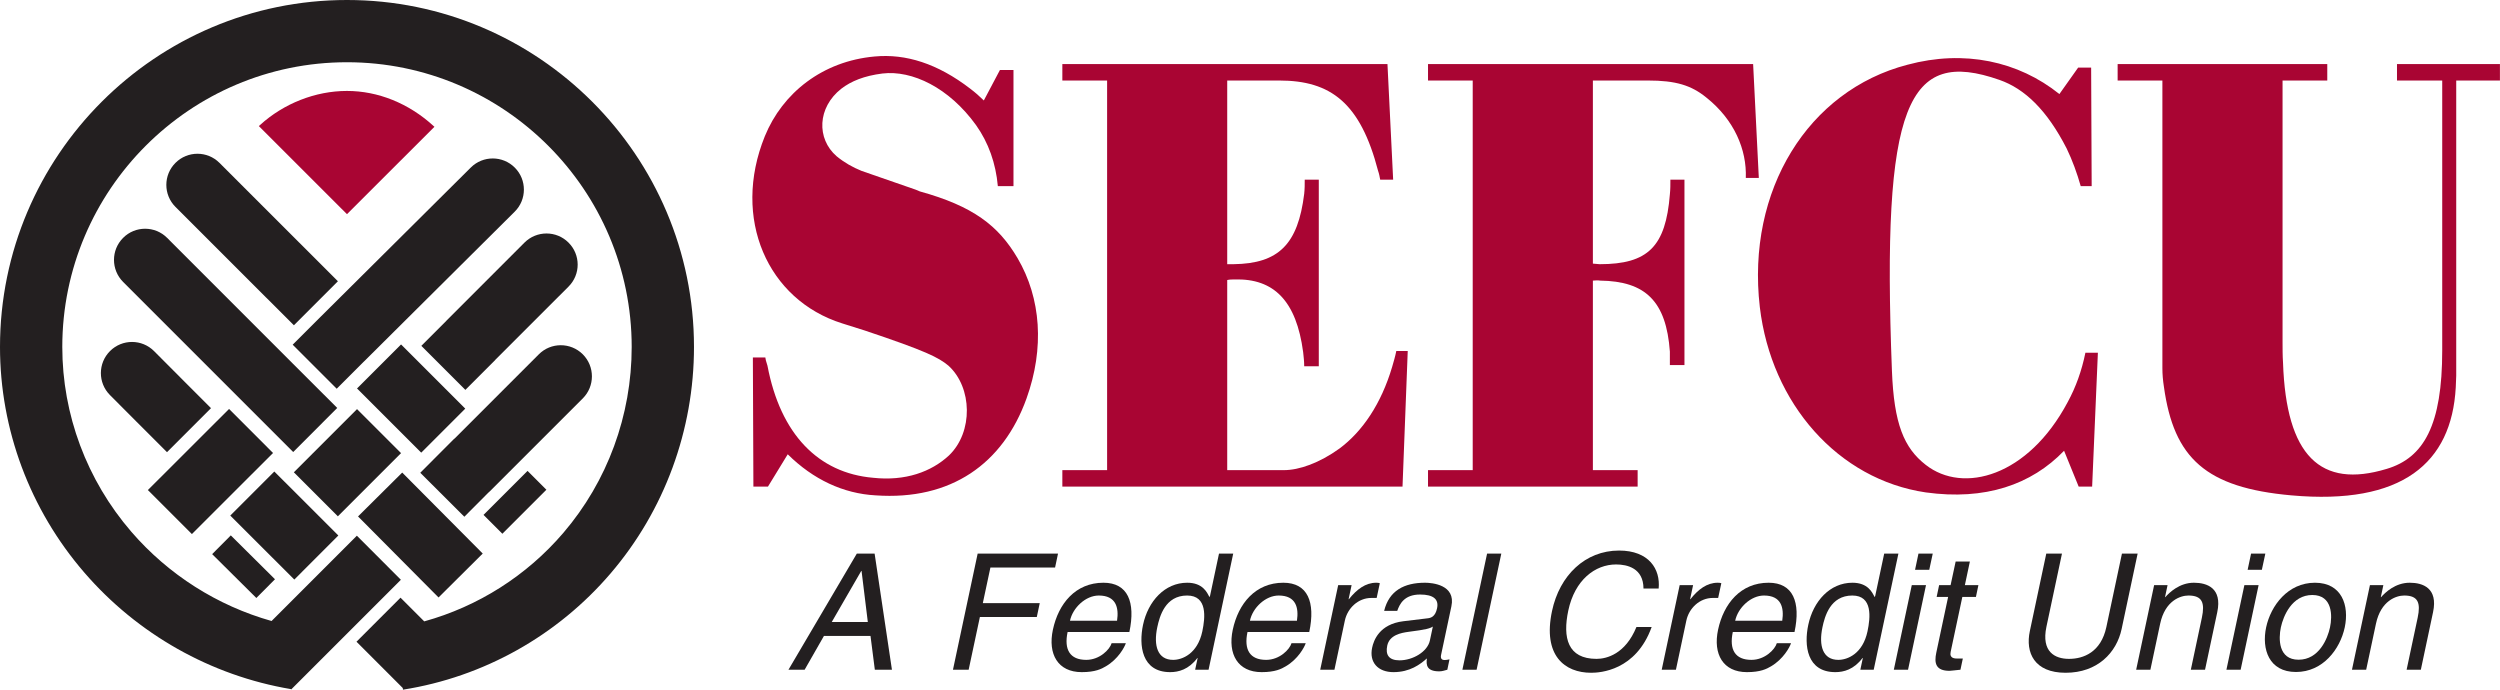 <svg xmlns="http://www.w3.org/2000/svg" xmlns:xlink="http://www.w3.org/1999/xlink" width="185.45pt" height="51.16pt" viewBox="0 0 185.45 51.16" version="1.1">
<defs>
<clipPath id="clip1">
  <path d="M 157 4 L 185.449 4 L 185.449 37 L 157 37 Z M 157 4 "/>
</clipPath>
<clipPath id="clip2">
  <path d="M 0 0 L 52 0 L 52 51.16 L 0 51.16 Z M 0 0 "/>
</clipPath>
</defs>
<g id="surface1">
<path style=" stroke:none;fill-rule:nonzero;fill:rgb(66.299%,1.999%,20%);fill-opacity:1;" d="M 55.848 26.516 L 56.773 26.516 L 56.812 26.734 L 56.93 27.125 C 57.895 32.219 60.711 35.09 64.762 35.441 C 67.152 35.703 69.082 35.004 70.395 33.785 C 72.207 32.047 72.133 28.738 70.355 27.125 C 69.621 26.516 68.695 26.039 64.145 24.516 C 63.605 24.34 63.023 24.168 62.484 23.992 C 56.93 22.254 54.266 16.203 56.734 10.109 C 58.047 6.887 61.02 4.539 64.875 4.191 C 67.191 3.973 69.543 4.711 71.977 6.582 C 72.324 6.844 72.672 7.148 72.98 7.453 L 74.176 5.191 L 75.18 5.191 L 75.18 13.809 L 74.02 13.809 C 73.867 12.109 73.328 10.586 72.402 9.281 C 70.395 6.496 67.656 5.191 65.457 5.453 C 64.105 5.625 63.141 6.016 62.406 6.582 C 60.633 7.977 60.555 10.281 62.059 11.59 C 62.641 12.066 63.258 12.414 63.91 12.676 L 67.926 14.07 L 68.234 14.199 C 72.168 15.289 74.059 16.723 75.488 19.16 C 77.223 22.121 77.492 25.82 76.145 29.566 C 74.406 34.395 70.551 37.137 64.953 36.746 C 62.562 36.617 60.324 35.57 58.434 33.699 L 56.969 36.094 L 55.887 36.094 L 55.848 26.516 "/>
<path style=" stroke:none;fill-rule:nonzero;fill:rgb(66.299%,1.999%,20%);fill-opacity:1;" d="M 78.805 36.094 L 78.805 34.875 L 82.125 34.875 L 82.125 5.973 L 78.805 5.973 L 78.805 4.754 L 102.922 4.754 L 103.344 13.328 L 102.383 13.328 C 102.344 13.113 102.305 12.895 102.227 12.676 C 100.914 7.629 98.715 5.973 94.895 5.973 L 91.035 5.973 L 91.035 19.598 L 91.5 19.598 C 94.855 19.555 96.285 18.117 96.746 14.375 C 96.785 14.027 96.785 13.676 96.785 13.328 L 97.828 13.328 L 97.828 27.168 L 96.746 27.168 C 96.746 26.824 96.707 26.473 96.668 26.125 C 96.168 22.34 94.512 20.641 91.578 20.73 C 91.383 20.73 91.23 20.73 91.035 20.773 L 91.035 34.875 L 95.242 34.875 C 96.363 34.875 97.867 34.352 99.371 33.266 C 101.07 32 102.457 29.957 103.27 27.215 C 103.383 26.824 103.5 26.43 103.578 26.039 L 104.426 26.039 L 104.039 36.094 L 78.805 36.094 "/>
<path style=" stroke:none;fill-rule:nonzero;fill:rgb(66.299%,1.999%,20%);fill-opacity:1;" d="M 105.93 36.094 L 105.93 34.875 L 109.246 34.875 L 109.246 5.973 L 105.93 5.973 L 105.93 4.754 L 130.047 4.754 L 130.469 13.199 L 129.504 13.199 C 129.582 11.109 128.656 8.891 126.574 7.234 C 125.453 6.32 124.297 5.973 122.25 5.973 L 118.16 5.973 L 118.16 19.555 C 118.316 19.555 118.508 19.598 118.664 19.598 C 122.25 19.598 123.562 18.293 123.871 14.418 C 123.91 14.07 123.91 13.676 123.91 13.328 L 124.953 13.328 L 124.953 27.082 L 123.871 27.082 L 123.871 26.082 C 123.602 22.34 122.059 20.859 118.699 20.816 C 118.508 20.773 118.316 20.816 118.16 20.816 L 118.16 34.875 L 121.48 34.875 L 121.48 36.094 L 105.93 36.094 "/>
<path style=" stroke:none;fill-rule:nonzero;fill:rgb(66.299%,1.999%,20%);fill-opacity:1;" d="M 152.766 6.977 L 154.156 5.016 L 155.121 5.016 L 155.16 13.809 L 154.348 13.809 C 154.078 12.852 153.73 11.895 153.309 11.023 C 151.84 8.148 150.184 6.582 148.328 5.93 C 141.5 3.535 139.57 7.629 140.344 27.52 C 140.496 31.434 141.23 33.223 142.852 34.484 C 145.629 36.66 150.449 35.352 153.383 29.824 C 154 28.695 154.426 27.477 154.695 26.168 L 155.621 26.168 L 155.195 36.094 L 154.195 36.094 L 153.113 33.438 C 150.684 35.961 147.25 37.137 142.852 36.527 C 136.367 35.57 131.391 29.957 130.543 22.773 C 129.539 14.113 134.129 6.715 141.5 4.801 C 145.707 3.668 149.719 4.535 152.766 6.977 "/>
<g clip-path="url(#clip1)" clip-rule="nonzero">
<path style=" stroke:none;fill-rule:nonzero;fill:rgb(66.299%,1.999%,20%);fill-opacity:1;" d="M 157.086 5.973 L 157.086 4.754 L 172.637 4.754 L 172.637 5.973 L 169.32 5.973 L 169.32 25.344 C 169.32 25.863 169.32 26.387 169.355 26.91 C 169.59 33.828 172.137 36.266 177.035 34.785 C 179.812 33.961 181.164 31.523 181.164 25.996 L 181.164 5.973 L 177.809 5.973 L 177.809 4.754 L 185.445 4.754 L 185.445 5.973 L 182.203 5.973 L 182.203 27.867 L 182.168 28.738 C 181.859 34.352 178.191 37.484 169.973 36.746 C 163.645 36.18 161.254 34.004 160.52 28.695 C 160.445 28.215 160.406 27.781 160.406 27.301 L 160.406 5.973 L 157.086 5.973 "/>
</g>
<path style=" stroke:none;fill-rule:nonzero;fill:rgb(66.299%,1.999%,20%);fill-opacity:1;" d="M 32.145 9.332 C 30.316 7.664 28.043 6.746 25.738 6.746 C 23.402 6.746 21.047 7.672 19.281 9.281 L 19.203 9.355 L 25.738 15.887 L 32.227 9.406 L 32.145 9.332 "/>
<path style=" stroke:none;fill-rule:nonzero;fill:rgb(13.699%,12.199%,12.5%);fill-opacity:1;" d="M 38.191 12.438 C 37.293 11.531 35.828 11.527 34.926 12.426 L 23.727 23.555 C 23.727 23.555 23.723 23.559 23.723 23.559 L 21.711 25.57 L 24.977 28.836 L 26.98 26.832 C 26.98 26.832 26.98 26.832 26.984 26.832 L 38.18 15.703 C 39.086 14.805 39.09 13.34 38.191 12.438 "/>
<path style=" stroke:none;fill-rule:nonzero;fill:rgb(13.699%,12.199%,12.5%);fill-opacity:1;" d="M 10.969 36.352 L 14.234 39.617 L 20.254 33.602 L 16.992 30.336 L 10.969 36.352 "/>
<path style=" stroke:none;fill-rule:nonzero;fill:rgb(13.699%,12.199%,12.5%);fill-opacity:1;" d="M 42.172 17.996 C 41.273 17.094 39.809 17.094 38.906 17.996 L 33.133 23.77 C 33.117 23.785 33.105 23.801 33.09 23.82 L 31.254 25.656 L 34.52 28.922 L 36.734 26.707 L 36.73 26.703 L 42.172 21.262 C 43.078 20.359 43.078 18.898 42.172 17.996 "/>
<path style=" stroke:none;fill-rule:nonzero;fill:rgb(13.699%,12.199%,12.5%);fill-opacity:1;" d="M 21.797 35.035 L 25.062 38.301 L 29.75 33.613 L 26.484 30.348 L 21.797 35.035 "/>
<path style=" stroke:none;fill-rule:nonzero;fill:rgb(13.699%,12.199%,12.5%);fill-opacity:1;" d="M 15.738 41.105 L 19.016 44.359 L 20.398 42.969 L 17.121 39.715 L 15.738 41.105 "/>
<path style=" stroke:none;fill-rule:nonzero;fill:rgb(13.699%,12.199%,12.5%);fill-opacity:1;" d="M 43.234 26.285 C 42.328 25.383 40.867 25.383 39.969 26.285 L 33.703 32.551 L 33.695 32.543 L 31.176 35.07 L 34.445 38.332 L 36.223 36.547 C 36.262 36.516 36.297 36.484 36.332 36.449 L 43.234 29.551 C 44.133 28.648 44.133 27.188 43.234 26.285 "/>
<path style=" stroke:none;fill-rule:nonzero;fill:rgb(13.699%,12.199%,12.5%);fill-opacity:1;" d="M 25.066 20.863 L 22.195 17.992 L 22.195 17.996 L 16.281 12.082 C 15.379 11.18 13.918 11.18 13.016 12.082 C 12.113 12.984 12.113 14.445 13.016 15.348 L 19.734 22.066 C 19.746 22.082 19.766 22.094 19.781 22.109 L 21.801 24.129 L 25.066 20.863 "/>
<path style=" stroke:none;fill-rule:nonzero;fill:rgb(13.699%,12.199%,12.5%);fill-opacity:1;" d="M 26.484 28.816 L 31.246 33.578 L 34.512 30.312 L 29.75 25.551 L 26.484 28.816 "/>
<path style=" stroke:none;fill-rule:nonzero;fill:rgb(13.699%,12.199%,12.5%);fill-opacity:1;" d="M 35.867 38.195 L 37.266 39.594 L 40.531 36.328 L 39.133 34.93 L 35.867 38.195 "/>
<path style=" stroke:none;fill-rule:nonzero;fill:rgb(13.699%,12.199%,12.5%);fill-opacity:1;" d="M 21.723 26.973 L 12.398 17.645 C 11.496 16.742 10.031 16.742 9.133 17.645 C 8.23 18.547 8.23 20.008 9.133 20.914 L 21.75 33.531 L 25.016 30.262 L 21.723 26.973 "/>
<path style=" stroke:none;fill-rule:nonzero;fill:rgb(13.699%,12.199%,12.5%);fill-opacity:1;" d="M 26.559 38.309 L 32.531 44.32 L 35.809 41.062 L 29.836 35.055 L 26.559 38.309 "/>
<path style=" stroke:none;fill-rule:nonzero;fill:rgb(13.699%,12.199%,12.5%);fill-opacity:1;" d="M 13.723 28.348 L 13.719 28.344 L 11.43 26.047 C 10.527 25.141 9.066 25.141 8.164 26.039 C 7.258 26.941 7.258 28.402 8.156 29.305 L 10.094 31.25 L 12.387 33.543 L 15.652 30.277 L 13.723 28.348 "/>
<path style=" stroke:none;fill-rule:nonzero;fill:rgb(13.699%,12.199%,12.5%);fill-opacity:1;" d="M 17.082 38.246 L 21.832 42.992 L 25.098 39.723 L 20.348 34.977 L 17.082 38.246 "/>
<g clip-path="url(#clip2)" clip-rule="nonzero">
<path style=" stroke:none;fill-rule:nonzero;fill:rgb(13.699%,12.199%,12.5%);fill-opacity:1;" d="M 25.738 0 C 11.547 0 0 11.547 0 25.738 C 0 31.855 2.219 37.797 6.242 42.457 C 10.199 47.047 15.645 50.117 21.574 51.117 L 21.598 51.145 L 29.738 43.008 L 26.473 39.738 L 20.145 46.066 C 16.137 44.938 12.496 42.637 9.738 39.441 C 6.438 35.617 4.621 30.75 4.621 25.738 C 4.621 14.094 14.094 4.617 25.738 4.617 C 37.387 4.617 46.859 14.094 46.859 25.738 C 46.859 30.809 45.062 35.703 41.793 39.523 C 39.066 42.711 35.461 44.988 31.469 46.094 L 29.711 44.336 L 26.445 47.602 L 29.875 51.035 L 29.895 51.16 C 35.879 50.215 41.352 47.148 45.301 42.527 C 49.285 37.871 51.48 31.91 51.48 25.738 C 51.48 11.547 39.934 0 25.738 0 "/>
</g>
<path style=" stroke:none;fill-rule:nonzero;fill:rgb(13.699%,12.199%,12.5%);fill-opacity:1;" d="M 61.121 47.172 L 59.688 49.68 L 58.488 49.68 L 63.559 41.066 L 64.879 41.066 L 66.164 49.68 L 64.895 49.68 L 64.574 47.172 Z M 64.375 46.141 L 63.91 42.352 L 63.887 42.352 L 61.699 46.141 L 64.375 46.141 "/>
<path style=" stroke:none;fill-rule:nonzero;fill:rgb(13.699%,12.199%,12.5%);fill-opacity:1;" d="M 71.855 49.68 L 70.691 49.68 L 72.523 41.066 L 78.484 41.066 L 78.266 42.098 L 73.469 42.098 L 72.906 44.738 L 77.129 44.738 L 76.91 45.77 L 72.688 45.77 L 71.855 49.68 "/>
<path style=" stroke:none;fill-rule:nonzero;fill:rgb(13.699%,12.199%,12.5%);fill-opacity:1;" d="M 83.516 47.711 C 83.418 48.012 82.941 48.898 82.035 49.426 C 81.707 49.621 81.25 49.859 80.242 49.859 C 78.477 49.859 77.719 48.527 78.102 46.719 C 78.516 44.773 79.781 43.227 81.855 43.227 C 83.664 43.227 84.246 44.664 83.777 46.883 L 79.195 46.883 C 78.918 48.191 79.367 48.949 80.578 48.949 C 81.574 48.949 82.324 48.18 82.461 47.711 Z M 82.863 46.047 C 83.008 45.074 82.793 44.176 81.508 44.176 C 80.539 44.176 79.578 45.074 79.371 46.047 L 82.863 46.047 "/>
<path style=" stroke:none;fill-rule:nonzero;fill:rgb(13.699%,12.199%,12.5%);fill-opacity:1;" d="M 89.652 49.68 L 88.656 49.68 L 88.84 48.816 L 88.816 48.816 C 88.176 49.668 87.418 49.859 86.805 49.859 C 84.672 49.859 84.473 47.855 84.789 46.355 C 85.164 44.594 86.402 43.227 88.07 43.227 C 89.211 43.227 89.539 43.934 89.715 44.293 L 89.758 44.211 L 90.426 41.066 L 91.48 41.066 Z M 87.023 48.949 C 87.695 48.949 88.832 48.504 89.188 46.836 C 89.402 45.816 89.586 44.176 88.062 44.176 C 86.43 44.176 86.02 45.723 85.848 46.523 C 85.555 47.902 85.871 48.949 87.023 48.949 "/>
<path style=" stroke:none;fill-rule:nonzero;fill:rgb(13.699%,12.199%,12.5%);fill-opacity:1;" d="M 96.859 47.711 C 96.762 48.012 96.285 48.898 95.379 49.426 C 95.051 49.621 94.594 49.859 93.586 49.859 C 91.824 49.859 91.062 48.527 91.445 46.719 C 91.859 44.773 93.125 43.227 95.199 43.227 C 97.008 43.227 97.59 44.664 97.121 46.883 L 92.539 46.883 C 92.262 48.191 92.711 48.949 93.922 48.949 C 94.918 48.949 95.668 48.18 95.805 47.711 Z M 96.207 46.047 C 96.352 45.074 96.137 44.176 94.852 44.176 C 93.883 44.176 92.922 45.074 92.719 46.047 L 96.207 46.047 "/>
<path style=" stroke:none;fill-rule:nonzero;fill:rgb(13.699%,12.199%,12.5%);fill-opacity:1;" d="M 98.988 49.68 L 97.934 49.68 L 99.266 43.406 L 100.262 43.406 L 100.039 44.449 L 100.062 44.449 C 100.641 43.719 101.297 43.227 102.086 43.227 C 102.219 43.227 102.277 43.238 102.355 43.262 L 102.121 44.355 L 101.727 44.355 C 100.742 44.355 99.957 45.121 99.762 46.031 L 98.988 49.68 "/>
<path style=" stroke:none;fill-rule:nonzero;fill:rgb(13.699%,12.199%,12.5%);fill-opacity:1;" d="M 102.676 45.312 C 103.043 43.812 104.164 43.227 105.711 43.227 C 106.215 43.227 108.008 43.371 107.664 44.977 L 106.898 48.586 C 106.844 48.852 106.949 48.961 107.168 48.961 C 107.262 48.961 107.398 48.938 107.523 48.91 L 107.363 49.68 C 107.172 49.727 107 49.801 106.762 49.801 C 105.824 49.801 105.781 49.32 105.848 48.84 C 105.348 49.285 104.59 49.859 103.367 49.859 C 102.215 49.859 101.555 49.129 101.785 48.047 C 101.895 47.52 102.312 46.297 104.109 46.082 L 105.895 45.867 C 106.148 45.84 106.473 45.746 106.602 45.121 C 106.742 44.461 106.34 44.102 105.344 44.102 C 104.145 44.102 103.82 44.832 103.648 45.312 Z M 106.289 46.477 C 106.094 46.609 105.812 46.703 104.469 46.871 C 103.938 46.945 103.074 47.102 102.906 47.891 C 102.762 48.574 103.023 48.984 103.816 48.984 C 104.801 48.984 105.895 48.348 106.07 47.508 L 106.289 46.477 "/>
<path style=" stroke:none;fill-rule:nonzero;fill:rgb(13.699%,12.199%,12.5%);fill-opacity:1;" d="M 109.535 49.68 L 108.48 49.68 L 110.312 41.066 L 111.367 41.066 L 109.535 49.68 "/>
<path style=" stroke:none;fill-rule:nonzero;fill:rgb(13.699%,12.199%,12.5%);fill-opacity:1;" d="M 121.914 43.66 C 121.91 42.148 120.711 41.871 119.883 41.871 C 118.32 41.871 116.816 43.023 116.336 45.289 C 115.906 47.316 116.293 48.875 118.43 48.875 C 119.184 48.875 120.57 48.516 121.391 46.512 L 122.52 46.512 C 121.348 49.762 118.68 49.906 118.031 49.906 C 116.074 49.906 114.426 48.637 115.129 45.324 C 115.691 42.676 117.594 40.84 120.102 40.84 C 122.32 40.84 123.18 42.219 123.039 43.66 L 121.914 43.66 "/>
<path style=" stroke:none;fill-rule:nonzero;fill:rgb(13.699%,12.199%,12.5%);fill-opacity:1;" d="M 124.32 49.68 L 123.266 49.68 L 124.598 43.406 L 125.594 43.406 L 125.371 44.449 L 125.395 44.449 C 125.973 43.719 126.625 43.227 127.418 43.227 C 127.551 43.227 127.605 43.238 127.688 43.262 L 127.453 44.355 L 127.059 44.355 C 126.074 44.355 125.289 45.121 125.094 46.031 L 124.32 49.68 "/>
<path style=" stroke:none;fill-rule:nonzero;fill:rgb(13.699%,12.199%,12.5%);fill-opacity:1;" d="M 132.859 47.711 C 132.762 48.012 132.281 48.898 131.379 49.426 C 131.051 49.621 130.594 49.859 129.586 49.859 C 127.82 49.859 127.062 48.527 127.445 46.719 C 127.859 44.773 129.121 43.227 131.199 43.227 C 133.008 43.227 133.59 44.664 133.117 46.883 L 128.539 46.883 C 128.262 48.191 128.711 48.949 129.922 48.949 C 130.918 48.949 131.668 48.18 131.805 47.711 Z M 132.207 46.047 C 132.352 45.074 132.137 44.176 130.852 44.176 C 129.883 44.176 128.922 45.074 128.715 46.047 L 132.207 46.047 "/>
<path style=" stroke:none;fill-rule:nonzero;fill:rgb(13.699%,12.199%,12.5%);fill-opacity:1;" d="M 138.992 49.68 L 138 49.68 L 138.184 48.816 L 138.156 48.816 C 137.52 49.668 136.762 49.859 136.148 49.859 C 134.016 49.859 133.816 47.855 134.137 46.355 C 134.508 44.594 135.746 43.227 137.414 43.227 C 138.555 43.227 138.883 43.934 139.059 44.293 L 139.102 44.211 L 139.77 41.066 L 140.824 41.066 Z M 136.367 48.949 C 137.039 48.949 138.176 48.504 138.531 46.836 C 138.746 45.816 138.93 44.176 137.406 44.176 C 135.773 44.176 135.359 45.723 135.191 46.523 C 134.898 47.902 135.215 48.949 136.367 48.949 "/>
<path style=" stroke:none;fill-rule:nonzero;fill:rgb(13.699%,12.199%,12.5%);fill-opacity:1;" d="M 141.539 49.68 L 140.484 49.68 L 141.816 43.406 L 142.871 43.406 Z M 142.059 42.266 L 142.312 41.066 L 143.371 41.066 L 143.113 42.266 L 142.059 42.266 "/>
<path style=" stroke:none;fill-rule:nonzero;fill:rgb(13.699%,12.199%,12.5%);fill-opacity:1;" d="M 145.566 44.281 L 144.699 48.359 C 144.594 48.852 145.016 48.852 145.23 48.852 L 145.602 48.852 L 145.426 49.68 C 145.035 49.715 144.727 49.762 144.617 49.762 C 143.574 49.762 143.473 49.176 143.633 48.418 L 144.512 44.281 L 143.66 44.281 L 143.844 43.406 L 144.695 43.406 L 145.07 41.656 L 146.125 41.656 L 145.754 43.406 L 146.758 43.406 L 146.574 44.281 L 145.566 44.281 "/>
<path style=" stroke:none;fill-rule:nonzero;fill:rgb(13.699%,12.199%,12.5%);fill-opacity:1;" d="M 158.57 41.066 L 157.383 46.656 C 157.008 48.418 155.59 49.906 153.227 49.906 C 150.91 49.906 150.23 48.418 150.574 46.812 L 151.793 41.066 L 152.957 41.066 L 151.805 46.488 C 151.41 48.359 152.438 48.875 153.48 48.875 C 154.551 48.875 155.852 48.383 156.25 46.512 L 157.406 41.066 L 158.57 41.066 "/>
<path style=" stroke:none;fill-rule:nonzero;fill:rgb(13.699%,12.199%,12.5%);fill-opacity:1;" d="M 163.57 49.68 L 162.516 49.68 L 163.336 45.816 C 163.566 44.727 163.371 44.176 162.34 44.176 C 161.742 44.176 160.605 44.559 160.242 46.262 L 159.516 49.68 L 158.461 49.68 L 159.793 43.406 L 160.789 43.406 L 160.602 44.293 L 160.625 44.293 C 160.922 43.957 161.668 43.227 162.746 43.227 C 163.719 43.227 164.855 43.621 164.477 45.41 L 163.57 49.68 "/>
<path style=" stroke:none;fill-rule:nonzero;fill:rgb(13.699%,12.199%,12.5%);fill-opacity:1;" d="M 166.211 49.68 L 165.156 49.68 L 166.488 43.406 L 167.543 43.406 Z M 166.73 42.266 L 166.984 41.066 L 168.043 41.066 L 167.785 42.266 L 166.73 42.266 "/>
<path style=" stroke:none;fill-rule:nonzero;fill:rgb(13.699%,12.199%,12.5%);fill-opacity:1;" d="M 171.723 43.227 C 173.723 43.227 174.277 44.918 173.934 46.535 C 173.59 48.156 172.316 49.848 170.316 49.848 C 168.312 49.848 167.758 48.156 168.102 46.535 C 168.449 44.918 169.719 43.227 171.723 43.227 Z M 170.508 48.938 C 172.02 48.938 172.664 47.375 172.84 46.535 C 173.02 45.699 173.039 44.137 171.527 44.137 C 170.016 44.137 169.375 45.699 169.195 46.535 C 169.016 47.375 168.996 48.938 170.508 48.938 "/>
<path style=" stroke:none;fill-rule:nonzero;fill:rgb(13.699%,12.199%,12.5%);fill-opacity:1;" d="M 179.578 49.68 L 178.523 49.68 L 179.344 45.816 C 179.574 44.727 179.379 44.176 178.348 44.176 C 177.75 44.176 176.613 44.559 176.25 46.262 L 175.523 49.68 L 174.469 49.68 L 175.801 43.406 L 176.797 43.406 L 176.609 44.293 L 176.633 44.293 C 176.93 43.957 177.676 43.227 178.754 43.227 C 179.727 43.227 180.863 43.621 180.484 45.41 L 179.578 49.68 "/>
</g>
</svg>
